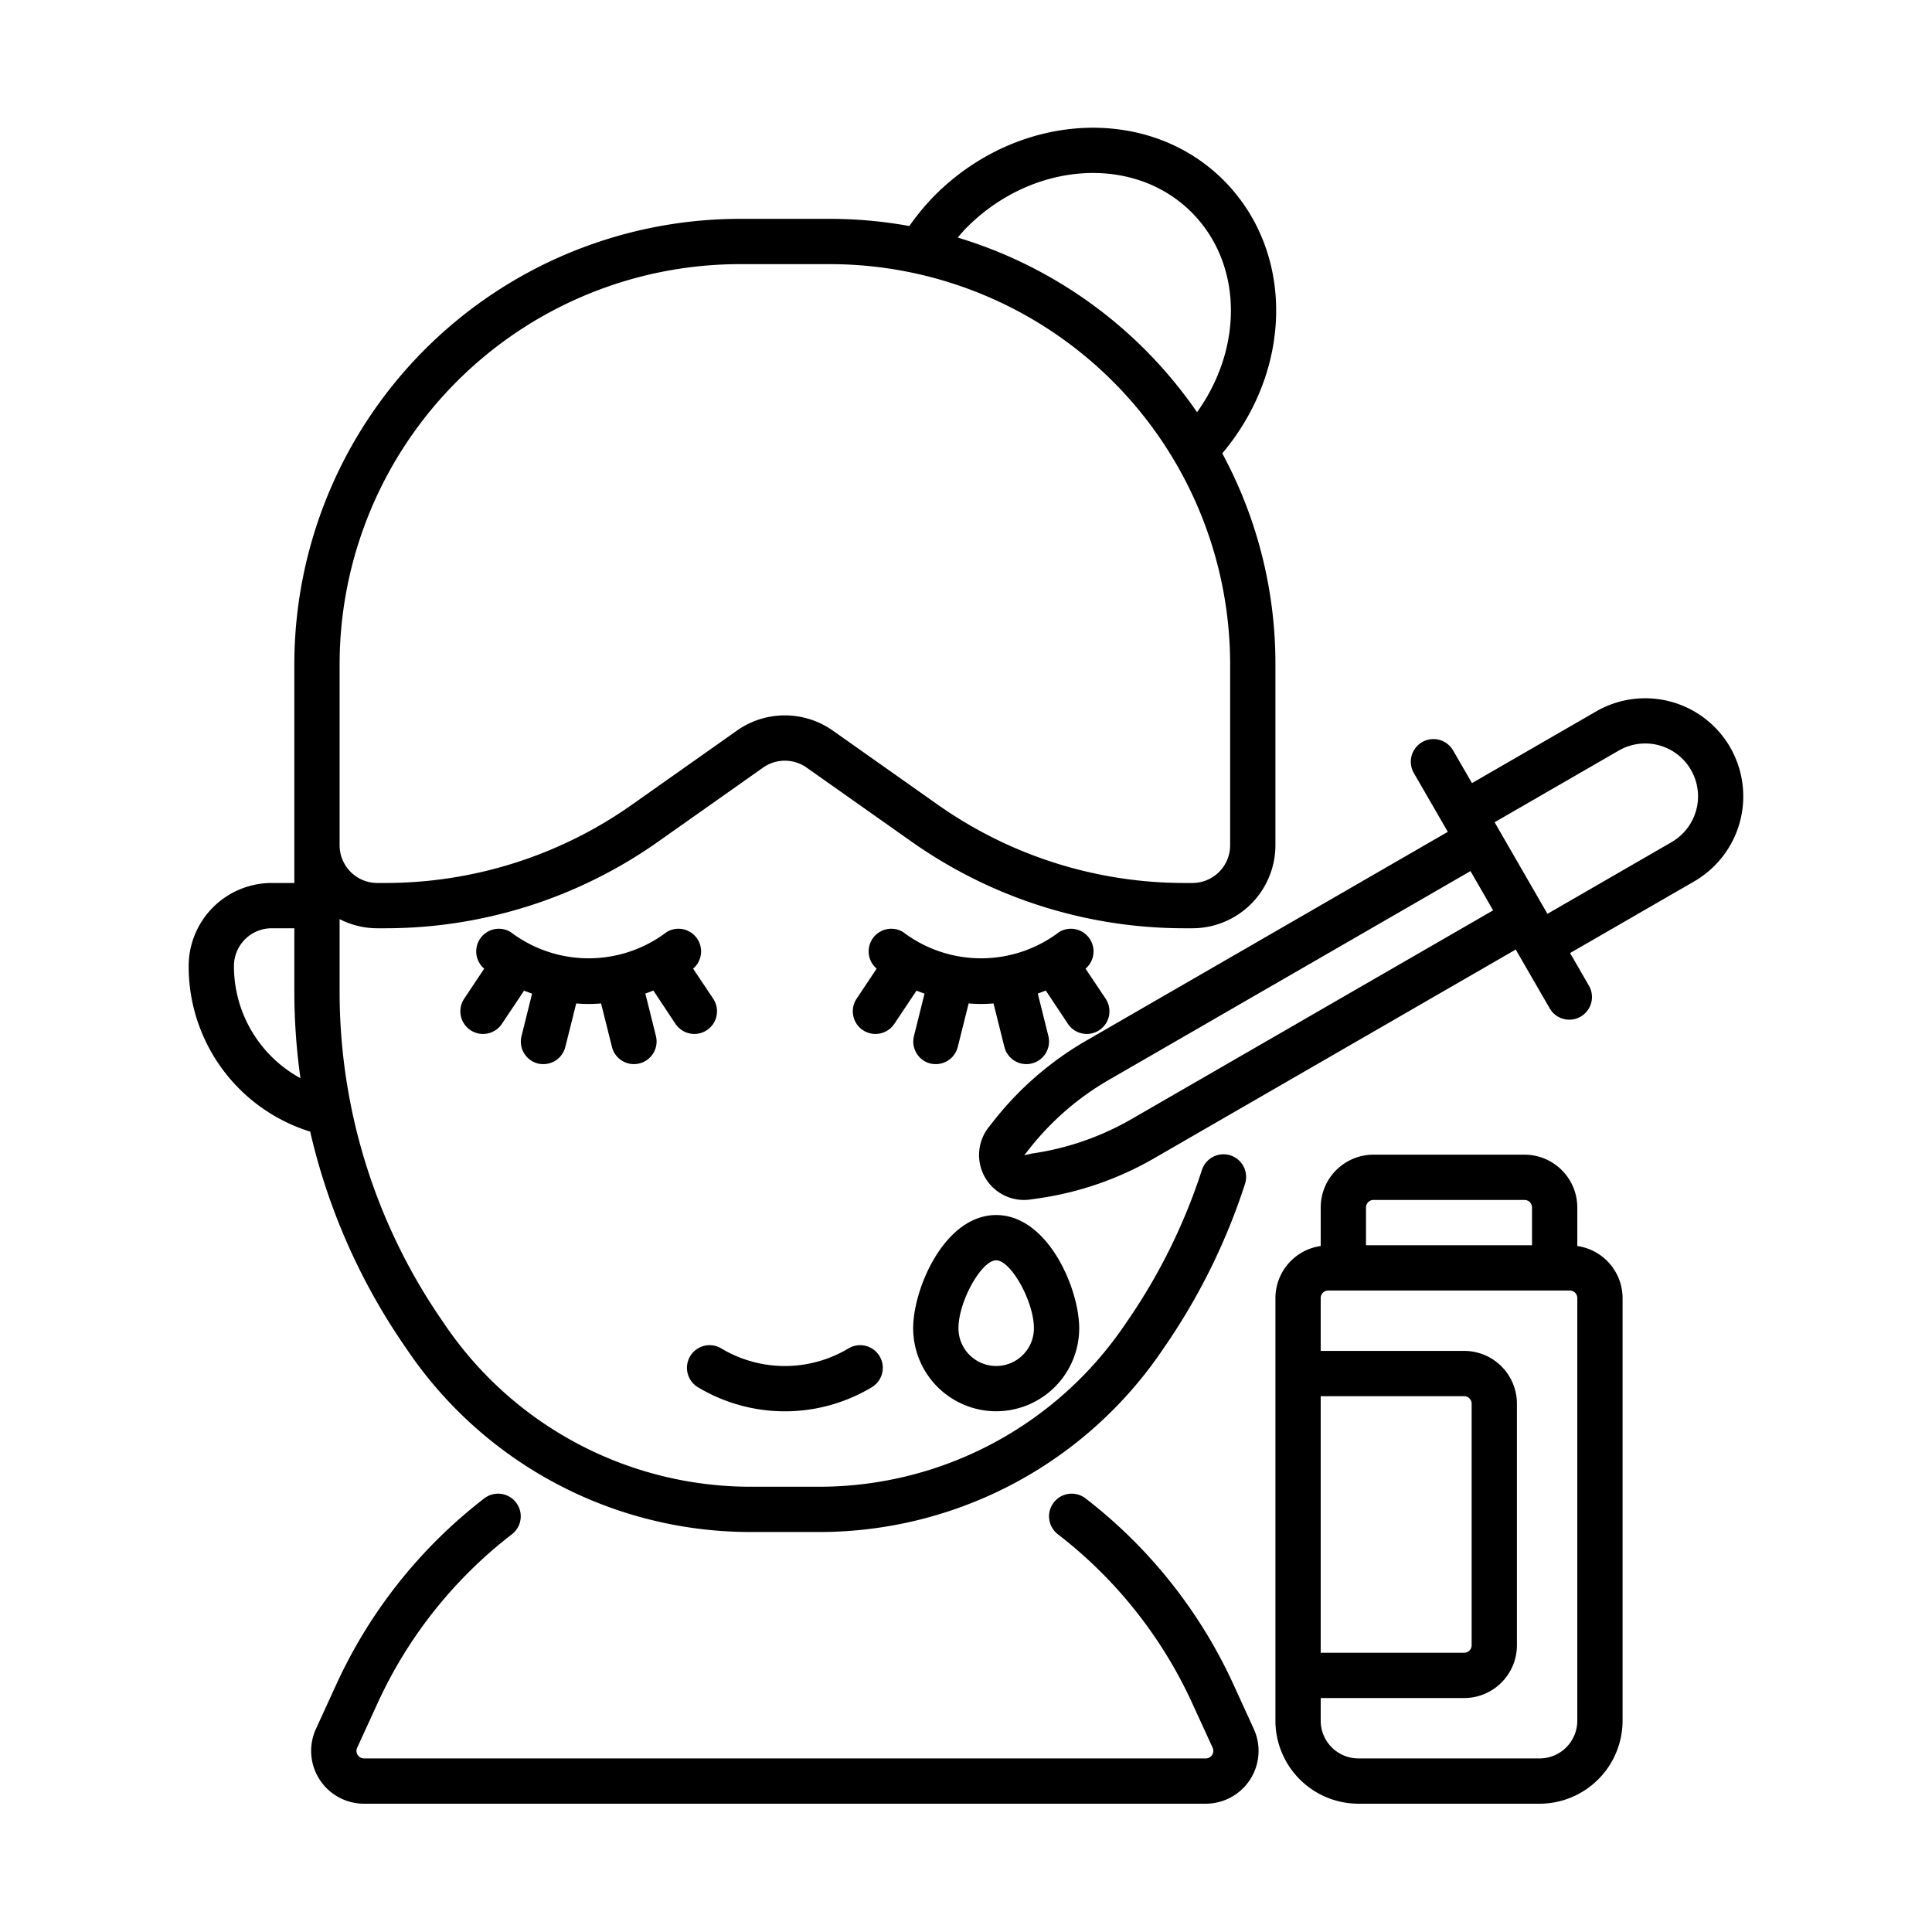 <?xml version="1.0" encoding="UTF-8"?>
<svg xmlns="http://www.w3.org/2000/svg" viewBox="0 0 128 128" width="512" height="512"><g id="Layer_24" data-name="Layer 24"><path d="M81.7,111.557a32.794,32.794,0,0,0-9.782-12.286,1.5,1.5,0,0,0-1.83,2.379,29.759,29.759,0,0,1,8.884,11.157l1.369,2.985a.5.5,0,0,1-.455.708H24.117a.5.5,0,0,1-.454-.708l1.368-2.985a29.759,29.759,0,0,1,8.884-11.157,1.5,1.5,0,0,0-1.83-2.379A32.794,32.794,0,0,0,22.3,111.557l-1.367,2.985a3.5,3.5,0,0,0,3.181,4.958H79.883a3.5,3.5,0,0,0,3.182-4.958Z"/><path d="M26.712,89.04l.308.451A27.478,27.478,0,0,0,49.741,101.5h4.518a27.477,27.477,0,0,0,22.72-12.008l.31-.453a41.479,41.479,0,0,0,5.187-10.576,1.5,1.5,0,1,0-2.853-.926,38.548,38.548,0,0,1-4.812,9.812l-.31.453A24.48,24.48,0,0,1,54.259,98.5H49.741A24.482,24.482,0,0,1,29.5,87.8l-.308-.451A38.347,38.347,0,0,1,22.5,65.661V60.893A5.463,5.463,0,0,0,25,61.5h.479a31.334,31.334,0,0,0,18.165-5.766l6.914-4.88a2.5,2.5,0,0,1,2.88,0l6.924,4.885A31.337,31.337,0,0,0,78.523,61.5H79A5.506,5.506,0,0,0,84.5,56V44a29.32,29.32,0,0,0-3.521-13.963c4.7-5.58,4.793-13.386.082-18.1-5-5-13.574-4.547-19.122,1a15.931,15.931,0,0,0-1.693,2.038A29.456,29.456,0,0,0,55,14.5H49A29.533,29.533,0,0,0,19.5,44V58.5H18A5.506,5.506,0,0,0,12.5,64a11.452,11.452,0,0,0,8.05,10.973h0A41.4,41.4,0,0,0,26.712,89.04ZM64.061,15.061c4.377-4.378,11.052-4.826,14.878-1,3.387,3.386,3.448,8.946.368,13.249A29.609,29.609,0,0,0,63.451,15.74C63.65,15.51,63.844,15.277,64.061,15.061ZM22.5,44A26.53,26.53,0,0,1,49,17.5h6A26.53,26.53,0,0,1,81.5,44V56A2.5,2.5,0,0,1,79,58.5h-.477a28.355,28.355,0,0,1-16.432-5.214L55.169,48.4a5.508,5.508,0,0,0-6.341,0l-6.914,4.881A28.35,28.35,0,0,1,25.479,58.5H25A2.5,2.5,0,0,1,22.5,56V44Zm-7,20A2.5,2.5,0,0,1,18,61.5h1.5v4.161a41.791,41.791,0,0,0,.405,5.772A8.448,8.448,0,0,1,15.5,64Z"/><path d="M70.752,67.832a1.5,1.5,0,0,0,2.5-1.664L71.92,64.176a1.5,1.5,0,0,0-1.752-2.424,8.551,8.551,0,0,1-10.336,0,1.5,1.5,0,0,0-1.752,2.424l-1.328,1.992a1.5,1.5,0,1,0,2.5,1.664l1.47-2.2c.177.073.353.134.53.2l-.7,2.811a1.5,1.5,0,0,0,1.091,1.819A1.532,1.532,0,0,0,62,70.5a1.5,1.5,0,0,0,1.454-1.136l.721-2.883c.275.021.549.034.824.034s.549-.013.824-.034l.721,2.883A1.5,1.5,0,0,0,68,70.5a1.532,1.532,0,0,0,.365-.045,1.5,1.5,0,0,0,1.091-1.819l-.7-2.811c.177-.064.353-.125.53-.2Z"/><path d="M44.752,67.832a1.5,1.5,0,0,0,2.5-1.664L45.92,64.176a1.5,1.5,0,0,0-1.752-2.424,8.551,8.551,0,0,1-10.336,0,1.5,1.5,0,0,0-1.752,2.424l-1.328,1.992a1.5,1.5,0,1,0,2.5,1.664l1.47-2.2c.177.073.353.134.53.2l-.7,2.811a1.5,1.5,0,0,0,1.091,1.819A1.532,1.532,0,0,0,36,70.5a1.5,1.5,0,0,0,1.454-1.136l.721-2.883c.275.021.549.034.824.034s.549-.013.824-.034l.721,2.883A1.5,1.5,0,0,0,42,70.5a1.532,1.532,0,0,0,.365-.045,1.5,1.5,0,0,0,1.091-1.819l-.7-2.811c.177-.064.353-.125.53-.2Z"/><path d="M46.228,91.9a11.193,11.193,0,0,0,11.544,0,1.5,1.5,0,0,0-1.544-2.572,8.2,8.2,0,0,1-8.456,0A1.5,1.5,0,0,0,46.228,91.9Z"/><path d="M114.628,49.512a6.5,6.5,0,0,0-8.879-2.379l-8.227,4.75-1.251-2.166a1.5,1.5,0,1,0-2.6,1.5l2,3.462,0,0,.25.432L71.979,68.938a21.4,21.4,0,0,0-6.145,5.324l-.331.42a2.978,2.978,0,0,0,2.33,4.819,3.149,3.149,0,0,0,.432-.031l.528-.075h0a21.4,21.4,0,0,0,7.683-2.662l23.945-13.824.25.434h0l2,3.463a1.5,1.5,0,0,0,2.6-1.5l-1.249-2.165,8.227-4.75A6.507,6.507,0,0,0,114.628,49.512ZM74.979,74.135a18.441,18.441,0,0,1-6.612,2.29l-.507.113.331-.42a18.442,18.442,0,0,1,5.288-4.582L97.423,57.712l1.5,2.6Zm35.77-18.342-8.227,4.75-.251-.434-3-5.2-.249-.433,8.227-4.75a3.5,3.5,0,0,1,3.5,6.063Z"/><path d="M66,93.5A5.506,5.506,0,0,0,71.5,88c0-2.645-2.088-7.5-5.5-7.5s-5.5,4.855-5.5,7.5A5.506,5.506,0,0,0,66,93.5Zm0-10c.981,0,2.5,2.733,2.5,4.5a2.5,2.5,0,0,1-5,0C63.5,86.233,65.019,83.5,66,83.5Z"/><path d="M104.5,82.551V80a3.5,3.5,0,0,0-3.5-3.5H91A3.5,3.5,0,0,0,87.5,80v2.551A3.494,3.494,0,0,0,84.5,86v28a5.506,5.506,0,0,0,5.5,5.5h12a5.506,5.506,0,0,0,5.5-5.5V86A3.494,3.494,0,0,0,104.5,82.551ZM90.5,80a.5.5,0,0,1,.5-.5h10a.5.5,0,0,1,.5.5v2.5h-11Zm-3,12.5H97a.5.5,0,0,1,.5.5v16a.5.5,0,0,1-.5.5H87.5Zm17,21.5a2.5,2.5,0,0,1-2.5,2.5H90a2.5,2.5,0,0,1-2.5-2.5v-1.5H97a3.5,3.5,0,0,0,3.5-3.5V93A3.5,3.5,0,0,0,97,89.5H87.5V86a.5.5,0,0,1,.5-.5h16a.5.5,0,0,1,.5.5Z"/></g></svg>
